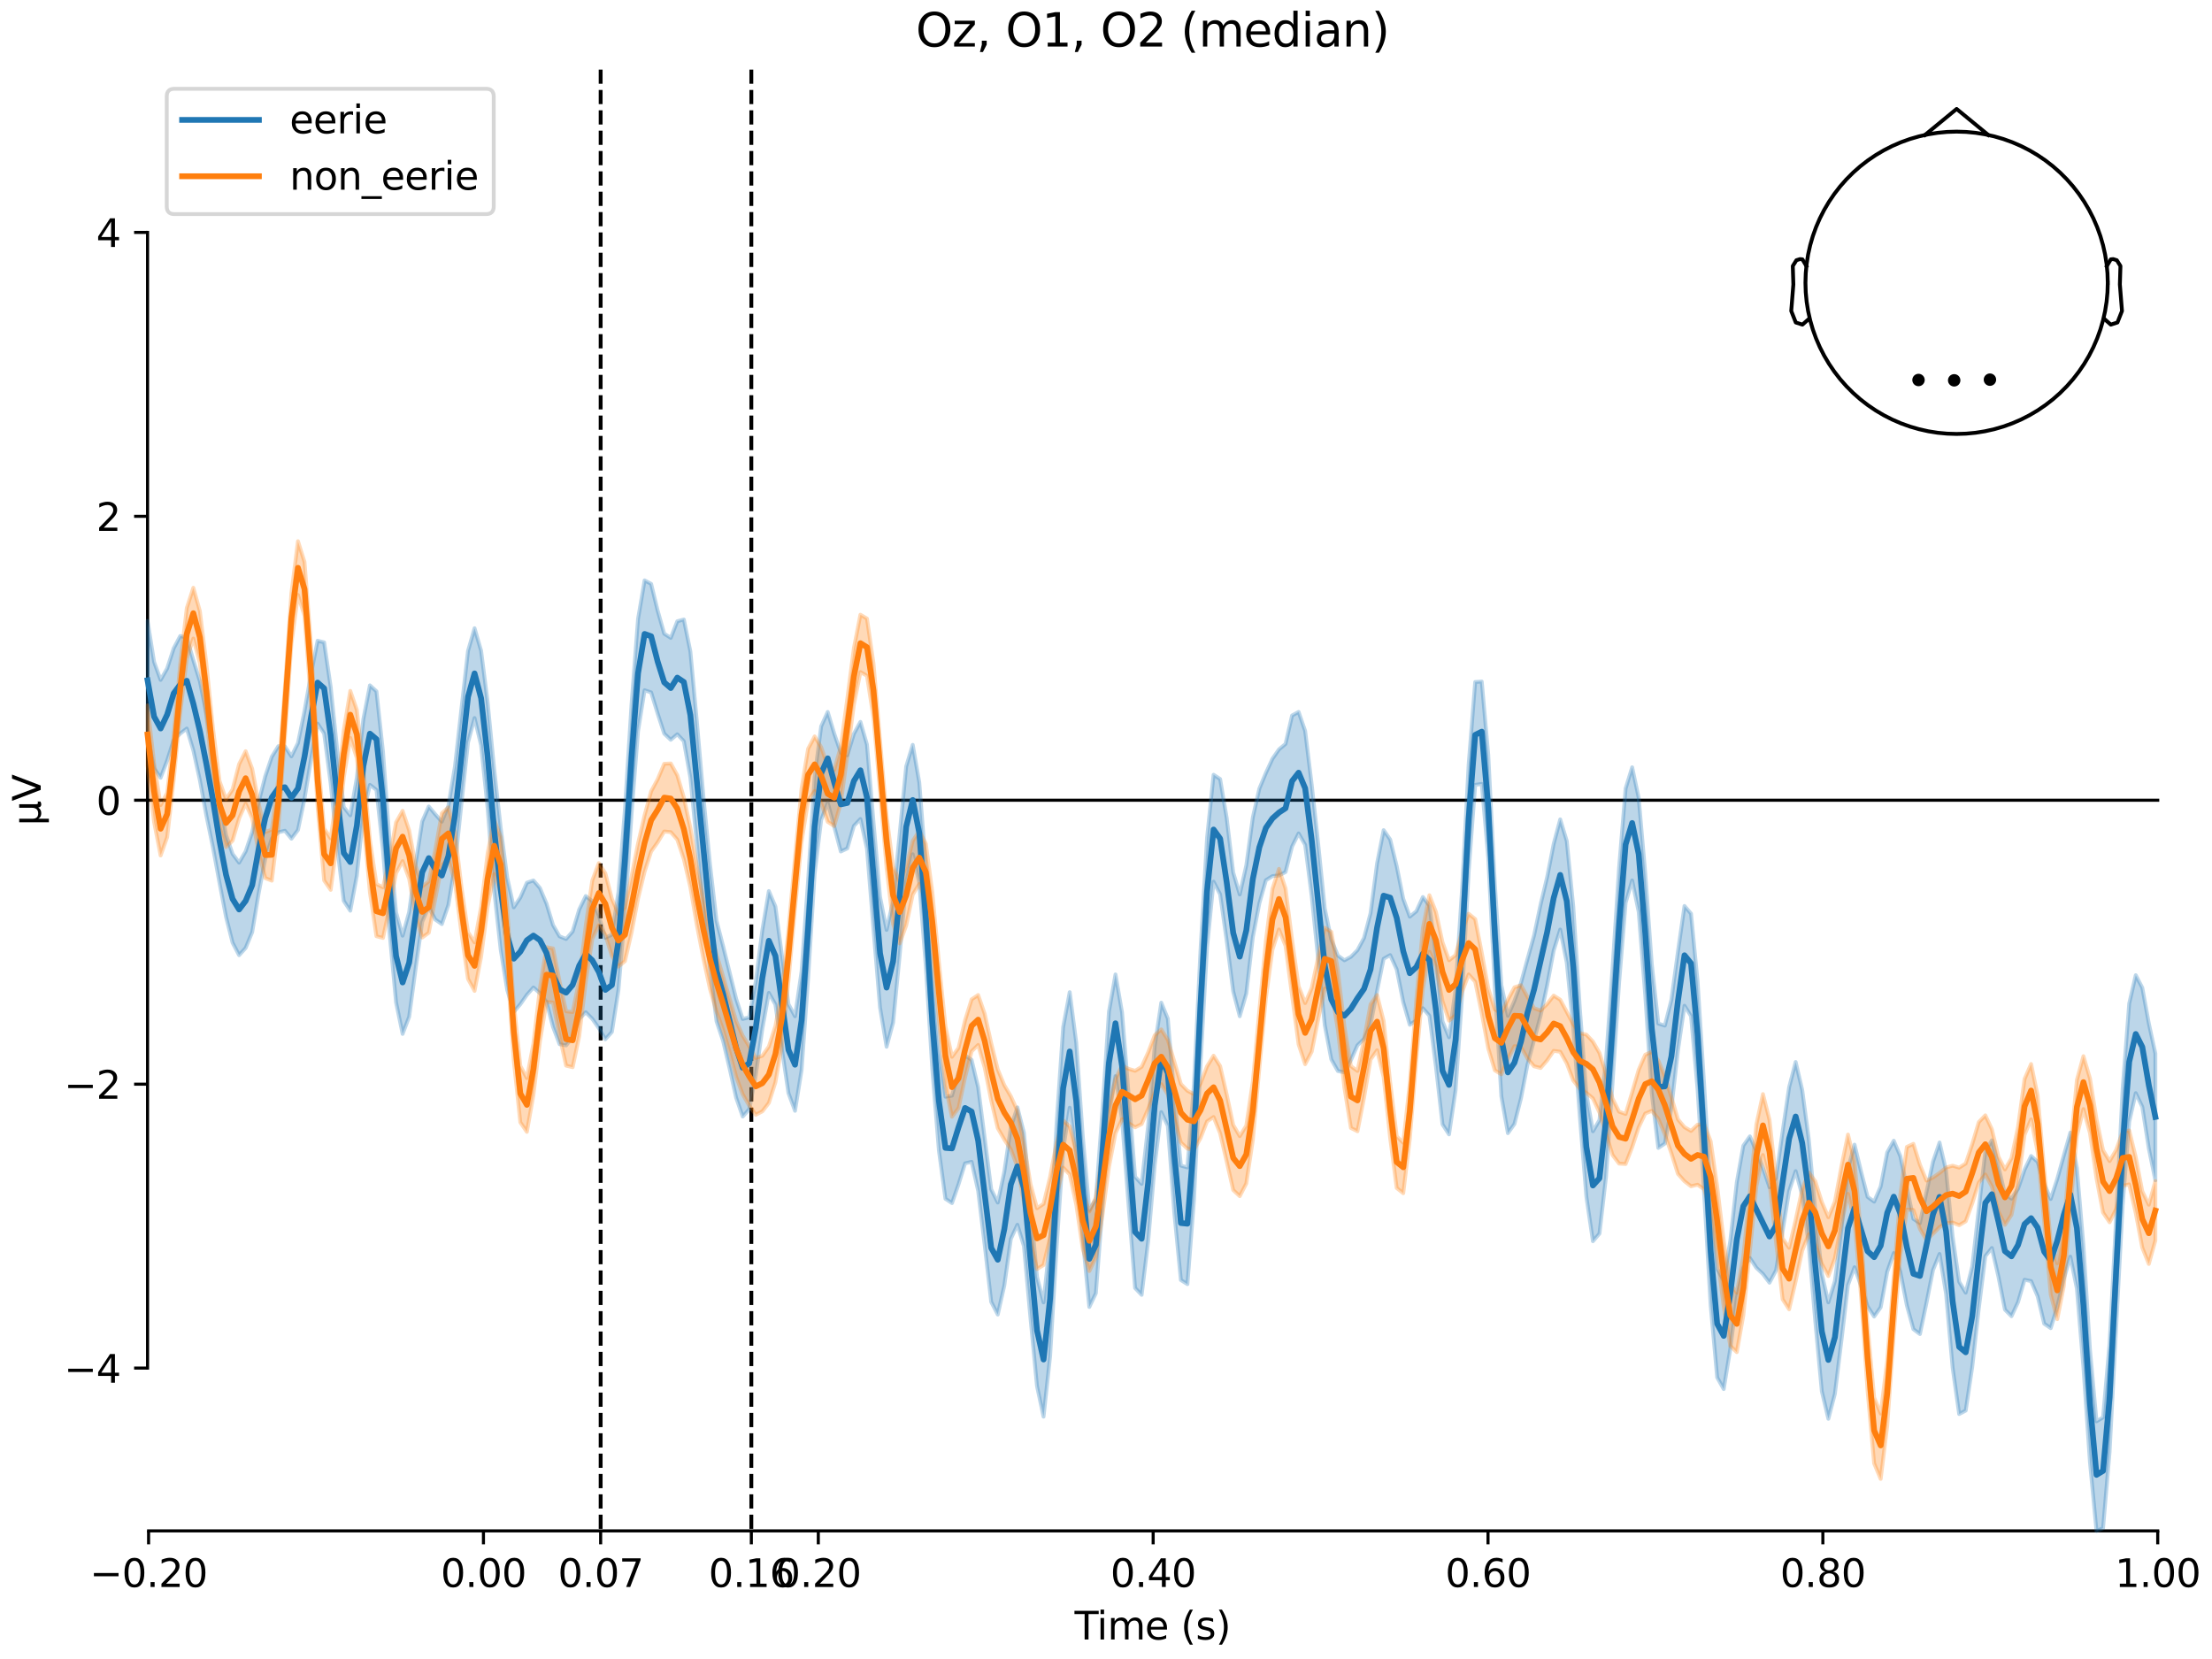 <?xml version="1.0" encoding="utf-8" standalone="no"?>
<!DOCTYPE svg PUBLIC "-//W3C//DTD SVG 1.1//EN"
  "http://www.w3.org/Graphics/SVG/1.1/DTD/svg11.dtd">
<svg xmlns:xlink="http://www.w3.org/1999/xlink" width="576pt" height="432pt" viewBox="0 0 576 432" xmlns="http://www.w3.org/2000/svg" version="1.1">
 <defs>
  <style type="text/css">*{stroke-linejoin: round; stroke-linecap: butt}</style>
 </defs>
 <g id="figure_1">
  <g id="patch_1">
   <path d="M 0 432 
L 576 432 
L 576 0 
L 0 0 
z
" style="fill: #ffffff"/>
  </g>
  <g id="axes_1">
   <g id="patch_2">
    <path d="M 38.421 398.644 
L 561.867 398.644 
L 561.867 18.118 
L 38.421 18.118 
L 38.421 398.644 
z
" style="fill: none; opacity: 0"/>
   </g>
   <g id="patch_3">
    <path d="M 38.421 356.247 
L 38.421 60.515 
" style="fill: none; stroke: #000000; stroke-width: 0.8; stroke-linejoin: miter; stroke-linecap: square"/>
   </g>
   <g id="LineCollection_1">
    <path d="M 156.407 18.118 
L 156.407 398.644 
" clip-path="url(#pc29cbd8526)" style="fill: none; stroke-dasharray: 3.7,1.6; stroke-dashoffset: 0; stroke: #000000"/>
    <path d="M 195.645 18.118 
L 195.645 398.644 
" clip-path="url(#pc29cbd8526)" style="fill: none; stroke-dasharray: 3.7,1.6; stroke-dashoffset: 0; stroke: #000000"/>
   </g>
   <g id="matplotlib.axis_1">
    <g id="xtick_1">
     <g id="line2d_1">
      <defs>
       <path id="me09fc7cbba" d="M 0 0 
L 0 3.5 
" style="stroke: #000000; stroke-width: 0.8"/>
      </defs>
      <g>
       <use xlink:href="#me09fc7cbba" x="38.693" y="398.644" style="stroke: #000000; stroke-width: 0.8"/>
      </g>
     </g>
     <g id="text_1">
      <!-- −0.20 -->
      <g transform="translate(23.37 413.242) scale(0.1 -0.1)">
       <defs>
        <path id="DejaVuSans-2212" d="M 678 2272 
L 4684 2272 
L 4684 1741 
L 678 1741 
L 678 2272 
z
" transform="scale(0.016)"/>
        <path id="DejaVuSans-30" d="M 2034 4250 
Q 1547 4250 1301 3770 
Q 1056 3291 1056 2328 
Q 1056 1369 1301 889 
Q 1547 409 2034 409 
Q 2525 409 2770 889 
Q 3016 1369 3016 2328 
Q 3016 3291 2770 3770 
Q 2525 4250 2034 4250 
z
M 2034 4750 
Q 2819 4750 3233 4129 
Q 3647 3509 3647 2328 
Q 3647 1150 3233 529 
Q 2819 -91 2034 -91 
Q 1250 -91 836 529 
Q 422 1150 422 2328 
Q 422 3509 836 4129 
Q 1250 4750 2034 4750 
z
" transform="scale(0.016)"/>
        <path id="DejaVuSans-2e" d="M 684 794 
L 1344 794 
L 1344 0 
L 684 0 
L 684 794 
z
" transform="scale(0.016)"/>
        <path id="DejaVuSans-32" d="M 1228 531 
L 3431 531 
L 3431 0 
L 469 0 
L 469 531 
Q 828 903 1448 1529 
Q 2069 2156 2228 2338 
Q 2531 2678 2651 2914 
Q 2772 3150 2772 3378 
Q 2772 3750 2511 3984 
Q 2250 4219 1831 4219 
Q 1534 4219 1204 4116 
Q 875 4013 500 3803 
L 500 4441 
Q 881 4594 1212 4672 
Q 1544 4750 1819 4750 
Q 2544 4750 2975 4387 
Q 3406 4025 3406 3419 
Q 3406 3131 3298 2873 
Q 3191 2616 2906 2266 
Q 2828 2175 2409 1742 
Q 1991 1309 1228 531 
z
" transform="scale(0.016)"/>
       </defs>
       <use xlink:href="#DejaVuSans-2212"/>
       <use xlink:href="#DejaVuSans-30" transform="translate(83.789 0)"/>
       <use xlink:href="#DejaVuSans-2e" transform="translate(147.412 0)"/>
       <use xlink:href="#DejaVuSans-32" transform="translate(179.199 0)"/>
       <use xlink:href="#DejaVuSans-30" transform="translate(242.822 0)"/>
      </g>
     </g>
    </g>
    <g id="xtick_2">
     <g id="line2d_2">
      <g>
       <use xlink:href="#me09fc7cbba" x="125.889" y="398.644" style="stroke: #000000; stroke-width: 0.8"/>
      </g>
     </g>
     <g id="text_2">
      <!-- 0.00 -->
      <g transform="translate(114.756 413.242) scale(0.1 -0.1)">
       <use xlink:href="#DejaVuSans-30"/>
       <use xlink:href="#DejaVuSans-2e" transform="translate(63.623 0)"/>
       <use xlink:href="#DejaVuSans-30" transform="translate(95.41 0)"/>
       <use xlink:href="#DejaVuSans-30" transform="translate(159.033 0)"/>
      </g>
     </g>
    </g>
    <g id="xtick_3">
     <g id="line2d_3">
      <g>
       <use xlink:href="#me09fc7cbba" x="156.407" y="398.644" style="stroke: #000000; stroke-width: 0.8"/>
      </g>
     </g>
     <g id="text_3">
      <!-- 0.07 -->
      <g transform="translate(145.274 413.242) scale(0.1 -0.1)">
       <defs>
        <path id="DejaVuSans-37" d="M 525 4666 
L 3525 4666 
L 3525 4397 
L 1831 0 
L 1172 0 
L 2766 4134 
L 525 4134 
L 525 4666 
z
" transform="scale(0.016)"/>
       </defs>
       <use xlink:href="#DejaVuSans-30"/>
       <use xlink:href="#DejaVuSans-2e" transform="translate(63.623 0)"/>
       <use xlink:href="#DejaVuSans-30" transform="translate(95.41 0)"/>
       <use xlink:href="#DejaVuSans-37" transform="translate(159.033 0)"/>
      </g>
     </g>
    </g>
    <g id="xtick_4">
     <g id="line2d_4">
      <g>
       <use xlink:href="#me09fc7cbba" x="195.645" y="398.644" style="stroke: #000000; stroke-width: 0.8"/>
      </g>
     </g>
     <g id="text_4">
      <!-- 0.16 -->
      <g transform="translate(184.512 413.242) scale(0.1 -0.1)">
       <defs>
        <path id="DejaVuSans-31" d="M 794 531 
L 1825 531 
L 1825 4091 
L 703 3866 
L 703 4441 
L 1819 4666 
L 2450 4666 
L 2450 531 
L 3481 531 
L 3481 0 
L 794 0 
L 794 531 
z
" transform="scale(0.016)"/>
        <path id="DejaVuSans-36" d="M 2113 2584 
Q 1688 2584 1439 2293 
Q 1191 2003 1191 1497 
Q 1191 994 1439 701 
Q 1688 409 2113 409 
Q 2538 409 2786 701 
Q 3034 994 3034 1497 
Q 3034 2003 2786 2293 
Q 2538 2584 2113 2584 
z
M 3366 4563 
L 3366 3988 
Q 3128 4100 2886 4159 
Q 2644 4219 2406 4219 
Q 1781 4219 1451 3797 
Q 1122 3375 1075 2522 
Q 1259 2794 1537 2939 
Q 1816 3084 2150 3084 
Q 2853 3084 3261 2657 
Q 3669 2231 3669 1497 
Q 3669 778 3244 343 
Q 2819 -91 2113 -91 
Q 1303 -91 875 529 
Q 447 1150 447 2328 
Q 447 3434 972 4092 
Q 1497 4750 2381 4750 
Q 2619 4750 2861 4703 
Q 3103 4656 3366 4563 
z
" transform="scale(0.016)"/>
       </defs>
       <use xlink:href="#DejaVuSans-30"/>
       <use xlink:href="#DejaVuSans-2e" transform="translate(63.623 0)"/>
       <use xlink:href="#DejaVuSans-31" transform="translate(95.41 0)"/>
       <use xlink:href="#DejaVuSans-36" transform="translate(159.033 0)"/>
      </g>
     </g>
    </g>
    <g id="xtick_5">
     <g id="line2d_5">
      <g>
       <use xlink:href="#me09fc7cbba" x="213.084" y="398.644" style="stroke: #000000; stroke-width: 0.8"/>
      </g>
     </g>
     <g id="text_5">
      <!-- 0.20 -->
      <g transform="translate(201.952 413.242) scale(0.1 -0.1)">
       <use xlink:href="#DejaVuSans-30"/>
       <use xlink:href="#DejaVuSans-2e" transform="translate(63.623 0)"/>
       <use xlink:href="#DejaVuSans-32" transform="translate(95.41 0)"/>
       <use xlink:href="#DejaVuSans-30" transform="translate(159.033 0)"/>
      </g>
     </g>
    </g>
    <g id="xtick_6">
     <g id="line2d_6">
      <g>
       <use xlink:href="#me09fc7cbba" x="300.28" y="398.644" style="stroke: #000000; stroke-width: 0.8"/>
      </g>
     </g>
     <g id="text_6">
      <!-- 0.40 -->
      <g transform="translate(289.147 413.242) scale(0.1 -0.1)">
       <defs>
        <path id="DejaVuSans-34" d="M 2419 4116 
L 825 1625 
L 2419 1625 
L 2419 4116 
z
M 2253 4666 
L 3047 4666 
L 3047 1625 
L 3713 1625 
L 3713 1100 
L 3047 1100 
L 3047 0 
L 2419 0 
L 2419 1100 
L 313 1100 
L 313 1709 
L 2253 4666 
z
" transform="scale(0.016)"/>
       </defs>
       <use xlink:href="#DejaVuSans-30"/>
       <use xlink:href="#DejaVuSans-2e" transform="translate(63.623 0)"/>
       <use xlink:href="#DejaVuSans-34" transform="translate(95.41 0)"/>
       <use xlink:href="#DejaVuSans-30" transform="translate(159.033 0)"/>
      </g>
     </g>
    </g>
    <g id="xtick_7">
     <g id="line2d_7">
      <g>
       <use xlink:href="#me09fc7cbba" x="387.476" y="398.644" style="stroke: #000000; stroke-width: 0.8"/>
      </g>
     </g>
     <g id="text_7">
      <!-- 0.60 -->
      <g transform="translate(376.343 413.242) scale(0.1 -0.1)">
       <use xlink:href="#DejaVuSans-30"/>
       <use xlink:href="#DejaVuSans-2e" transform="translate(63.623 0)"/>
       <use xlink:href="#DejaVuSans-36" transform="translate(95.41 0)"/>
       <use xlink:href="#DejaVuSans-30" transform="translate(159.033 0)"/>
      </g>
     </g>
    </g>
    <g id="xtick_8">
     <g id="line2d_8">
      <g>
       <use xlink:href="#me09fc7cbba" x="474.671" y="398.644" style="stroke: #000000; stroke-width: 0.8"/>
      </g>
     </g>
     <g id="text_8">
      <!-- 0.80 -->
      <g transform="translate(463.538 413.242) scale(0.1 -0.1)">
       <defs>
        <path id="DejaVuSans-38" d="M 2034 2216 
Q 1584 2216 1326 1975 
Q 1069 1734 1069 1313 
Q 1069 891 1326 650 
Q 1584 409 2034 409 
Q 2484 409 2743 651 
Q 3003 894 3003 1313 
Q 3003 1734 2745 1975 
Q 2488 2216 2034 2216 
z
M 1403 2484 
Q 997 2584 770 2862 
Q 544 3141 544 3541 
Q 544 4100 942 4425 
Q 1341 4750 2034 4750 
Q 2731 4750 3128 4425 
Q 3525 4100 3525 3541 
Q 3525 3141 3298 2862 
Q 3072 2584 2669 2484 
Q 3125 2378 3379 2068 
Q 3634 1759 3634 1313 
Q 3634 634 3220 271 
Q 2806 -91 2034 -91 
Q 1263 -91 848 271 
Q 434 634 434 1313 
Q 434 1759 690 2068 
Q 947 2378 1403 2484 
z
M 1172 3481 
Q 1172 3119 1398 2916 
Q 1625 2713 2034 2713 
Q 2441 2713 2670 2916 
Q 2900 3119 2900 3481 
Q 2900 3844 2670 4047 
Q 2441 4250 2034 4250 
Q 1625 4250 1398 4047 
Q 1172 3844 1172 3481 
z
" transform="scale(0.016)"/>
       </defs>
       <use xlink:href="#DejaVuSans-30"/>
       <use xlink:href="#DejaVuSans-2e" transform="translate(63.623 0)"/>
       <use xlink:href="#DejaVuSans-38" transform="translate(95.41 0)"/>
       <use xlink:href="#DejaVuSans-30" transform="translate(159.033 0)"/>
      </g>
     </g>
    </g>
    <g id="xtick_9">
     <g id="line2d_9">
      <g>
       <use xlink:href="#me09fc7cbba" x="561.867" y="398.644" style="stroke: #000000; stroke-width: 0.8"/>
      </g>
     </g>
     <g id="text_9">
      <!-- 1.00 -->
      <g transform="translate(550.734 413.242) scale(0.1 -0.1)">
       <use xlink:href="#DejaVuSans-31"/>
       <use xlink:href="#DejaVuSans-2e" transform="translate(63.623 0)"/>
       <use xlink:href="#DejaVuSans-30" transform="translate(95.41 0)"/>
       <use xlink:href="#DejaVuSans-30" transform="translate(159.033 0)"/>
      </g>
     </g>
    </g>
    <g id="text_10">
     <!-- Time (s) -->
     <g transform="translate(279.815 426.92) scale(0.1 -0.1)">
      <defs>
       <path id="DejaVuSans-54" d="M -19 4666 
L 3928 4666 
L 3928 4134 
L 2272 4134 
L 2272 0 
L 1638 0 
L 1638 4134 
L -19 4134 
L -19 4666 
z
" transform="scale(0.016)"/>
       <path id="DejaVuSans-69" d="M 603 3500 
L 1178 3500 
L 1178 0 
L 603 0 
L 603 3500 
z
M 603 4863 
L 1178 4863 
L 1178 4134 
L 603 4134 
L 603 4863 
z
" transform="scale(0.016)"/>
       <path id="DejaVuSans-6d" d="M 3328 2828 
Q 3544 3216 3844 3400 
Q 4144 3584 4550 3584 
Q 5097 3584 5394 3201 
Q 5691 2819 5691 2113 
L 5691 0 
L 5113 0 
L 5113 2094 
Q 5113 2597 4934 2840 
Q 4756 3084 4391 3084 
Q 3944 3084 3684 2787 
Q 3425 2491 3425 1978 
L 3425 0 
L 2847 0 
L 2847 2094 
Q 2847 2600 2669 2842 
Q 2491 3084 2119 3084 
Q 1678 3084 1418 2786 
Q 1159 2488 1159 1978 
L 1159 0 
L 581 0 
L 581 3500 
L 1159 3500 
L 1159 2956 
Q 1356 3278 1631 3431 
Q 1906 3584 2284 3584 
Q 2666 3584 2933 3390 
Q 3200 3197 3328 2828 
z
" transform="scale(0.016)"/>
       <path id="DejaVuSans-65" d="M 3597 1894 
L 3597 1613 
L 953 1613 
Q 991 1019 1311 708 
Q 1631 397 2203 397 
Q 2534 397 2845 478 
Q 3156 559 3463 722 
L 3463 178 
Q 3153 47 2828 -22 
Q 2503 -91 2169 -91 
Q 1331 -91 842 396 
Q 353 884 353 1716 
Q 353 2575 817 3079 
Q 1281 3584 2069 3584 
Q 2775 3584 3186 3129 
Q 3597 2675 3597 1894 
z
M 3022 2063 
Q 3016 2534 2758 2815 
Q 2500 3097 2075 3097 
Q 1594 3097 1305 2825 
Q 1016 2553 972 2059 
L 3022 2063 
z
" transform="scale(0.016)"/>
       <path id="DejaVuSans-20" transform="scale(0.016)"/>
       <path id="DejaVuSans-28" d="M 1984 4856 
Q 1566 4138 1362 3434 
Q 1159 2731 1159 2009 
Q 1159 1288 1364 580 
Q 1569 -128 1984 -844 
L 1484 -844 
Q 1016 -109 783 600 
Q 550 1309 550 2009 
Q 550 2706 781 3412 
Q 1013 4119 1484 4856 
L 1984 4856 
z
" transform="scale(0.016)"/>
       <path id="DejaVuSans-73" d="M 2834 3397 
L 2834 2853 
Q 2591 2978 2328 3040 
Q 2066 3103 1784 3103 
Q 1356 3103 1142 2972 
Q 928 2841 928 2578 
Q 928 2378 1081 2264 
Q 1234 2150 1697 2047 
L 1894 2003 
Q 2506 1872 2764 1633 
Q 3022 1394 3022 966 
Q 3022 478 2636 193 
Q 2250 -91 1575 -91 
Q 1294 -91 989 -36 
Q 684 19 347 128 
L 347 722 
Q 666 556 975 473 
Q 1284 391 1588 391 
Q 1994 391 2212 530 
Q 2431 669 2431 922 
Q 2431 1156 2273 1281 
Q 2116 1406 1581 1522 
L 1381 1569 
Q 847 1681 609 1914 
Q 372 2147 372 2553 
Q 372 3047 722 3315 
Q 1072 3584 1716 3584 
Q 2034 3584 2315 3537 
Q 2597 3491 2834 3397 
z
" transform="scale(0.016)"/>
       <path id="DejaVuSans-29" d="M 513 4856 
L 1013 4856 
Q 1481 4119 1714 3412 
Q 1947 2706 1947 2009 
Q 1947 1309 1714 600 
Q 1481 -109 1013 -844 
L 513 -844 
Q 928 -128 1133 580 
Q 1338 1288 1338 2009 
Q 1338 2731 1133 3434 
Q 928 4138 513 4856 
z
" transform="scale(0.016)"/>
      </defs>
      <use xlink:href="#DejaVuSans-54"/>
      <use xlink:href="#DejaVuSans-69" transform="translate(57.959 0)"/>
      <use xlink:href="#DejaVuSans-6d" transform="translate(85.742 0)"/>
      <use xlink:href="#DejaVuSans-65" transform="translate(183.154 0)"/>
      <use xlink:href="#DejaVuSans-20" transform="translate(244.678 0)"/>
      <use xlink:href="#DejaVuSans-28" transform="translate(276.465 0)"/>
      <use xlink:href="#DejaVuSans-73" transform="translate(315.479 0)"/>
      <use xlink:href="#DejaVuSans-29" transform="translate(367.578 0)"/>
     </g>
    </g>
   </g>
   <g id="matplotlib.axis_2">
    <g id="ytick_1">
     <g id="line2d_10">
      <defs>
       <path id="m38b6ea6469" d="M 0 0 
L -3.5 0 
" style="stroke: #000000; stroke-width: 0.8"/>
      </defs>
      <g>
       <use xlink:href="#m38b6ea6469" x="38.421" y="356.247" style="stroke: #000000; stroke-width: 0.8"/>
      </g>
     </g>
     <g id="text_11">
      <!-- −4 -->
      <g transform="translate(16.678 360.047) scale(0.1 -0.1)">
       <use xlink:href="#DejaVuSans-2212"/>
       <use xlink:href="#DejaVuSans-34" transform="translate(83.789 0)"/>
      </g>
     </g>
    </g>
    <g id="ytick_2">
     <g id="line2d_11">
      <g>
       <use xlink:href="#m38b6ea6469" x="38.421" y="282.314" style="stroke: #000000; stroke-width: 0.8"/>
      </g>
     </g>
     <g id="text_12">
      <!-- −2 -->
      <g transform="translate(16.678 286.113) scale(0.1 -0.1)">
       <use xlink:href="#DejaVuSans-2212"/>
       <use xlink:href="#DejaVuSans-32" transform="translate(83.789 0)"/>
      </g>
     </g>
    </g>
    <g id="ytick_3">
     <g id="line2d_12">
      <g>
       <use xlink:href="#m38b6ea6469" x="38.421" y="208.381" style="stroke: #000000; stroke-width: 0.8"/>
      </g>
     </g>
     <g id="text_13">
      <!-- 0 -->
      <g transform="translate(25.058 212.18) scale(0.1 -0.1)">
       <use xlink:href="#DejaVuSans-30"/>
      </g>
     </g>
    </g>
    <g id="ytick_4">
     <g id="line2d_13">
      <g>
       <use xlink:href="#m38b6ea6469" x="38.421" y="134.448" style="stroke: #000000; stroke-width: 0.8"/>
      </g>
     </g>
     <g id="text_14">
      <!-- 2 -->
      <g transform="translate(25.058 138.247) scale(0.1 -0.1)">
       <use xlink:href="#DejaVuSans-32"/>
      </g>
     </g>
    </g>
    <g id="ytick_5">
     <g id="line2d_14">
      <g>
       <use xlink:href="#m38b6ea6469" x="38.421" y="60.515" style="stroke: #000000; stroke-width: 0.8"/>
      </g>
     </g>
     <g id="text_15">
      <!-- 4 -->
      <g transform="translate(25.058 64.314) scale(0.1 -0.1)">
       <use xlink:href="#DejaVuSans-34"/>
      </g>
     </g>
    </g>
    <g id="text_16">
     <!-- µV -->
     <g transform="translate(10.599 214.982) rotate(-90) scale(0.1 -0.1)">
      <defs>
       <path id="DejaVuSans-b5" d="M 544 -1331 
L 544 3500 
L 1119 3500 
L 1119 1325 
Q 1119 872 1334 640 
Q 1550 409 1972 409 
Q 2434 409 2667 671 
Q 2900 934 2900 1459 
L 2900 3500 
L 3475 3500 
L 3475 806 
Q 3475 619 3529 530 
Q 3584 441 3700 441 
Q 3728 441 3778 458 
Q 3828 475 3916 513 
L 3916 50 
Q 3788 -22 3673 -56 
Q 3559 -91 3450 -91 
Q 3234 -91 3106 31 
Q 2978 153 2931 403 
Q 2775 156 2548 32 
Q 2322 -91 2016 -91 
Q 1697 -91 1473 31 
Q 1250 153 1119 397 
L 1119 -1331 
L 544 -1331 
z
" transform="scale(0.016)"/>
       <path id="DejaVuSans-56" d="M 1831 0 
L 50 4666 
L 709 4666 
L 2188 738 
L 3669 4666 
L 4325 4666 
L 2547 0 
L 1831 0 
z
" transform="scale(0.016)"/>
      </defs>
      <use xlink:href="#DejaVuSans-b5"/>
      <use xlink:href="#DejaVuSans-56" transform="translate(63.623 0)"/>
     </g>
    </g>
   </g>
   <g id="patch_4">
    <path d="M 38.693 398.644 
L 561.867 398.644 
" style="fill: none; stroke: #000000; stroke-width: 0.8; stroke-linejoin: miter; stroke-linecap: square"/>
   </g>
   <g id="patch_5">
    <path d="M 38.421 208.381 
L 561.867 208.381 
" style="fill: none; stroke: #000000; stroke-width: 0.8; stroke-linejoin: miter; stroke-linecap: square"/>
   </g>
   <g id="text_17">
    <!-- Oz, O1, O2 (median) -->
    <g transform="translate(238.482 12.118) scale(0.12 -0.12)">
     <defs>
      <path id="DejaVuSans-4f" d="M 2522 4238 
Q 1834 4238 1429 3725 
Q 1025 3213 1025 2328 
Q 1025 1447 1429 934 
Q 1834 422 2522 422 
Q 3209 422 3611 934 
Q 4013 1447 4013 2328 
Q 4013 3213 3611 3725 
Q 3209 4238 2522 4238 
z
M 2522 4750 
Q 3503 4750 4090 4092 
Q 4678 3434 4678 2328 
Q 4678 1225 4090 567 
Q 3503 -91 2522 -91 
Q 1538 -91 948 565 
Q 359 1222 359 2328 
Q 359 3434 948 4092 
Q 1538 4750 2522 4750 
z
" transform="scale(0.016)"/>
      <path id="DejaVuSans-7a" d="M 353 3500 
L 3084 3500 
L 3084 2975 
L 922 459 
L 3084 459 
L 3084 0 
L 275 0 
L 275 525 
L 2438 3041 
L 353 3041 
L 353 3500 
z
" transform="scale(0.016)"/>
      <path id="DejaVuSans-2c" d="M 750 794 
L 1409 794 
L 1409 256 
L 897 -744 
L 494 -744 
L 750 256 
L 750 794 
z
" transform="scale(0.016)"/>
      <path id="DejaVuSans-64" d="M 2906 2969 
L 2906 4863 
L 3481 4863 
L 3481 0 
L 2906 0 
L 2906 525 
Q 2725 213 2448 61 
Q 2172 -91 1784 -91 
Q 1150 -91 751 415 
Q 353 922 353 1747 
Q 353 2572 751 3078 
Q 1150 3584 1784 3584 
Q 2172 3584 2448 3432 
Q 2725 3281 2906 2969 
z
M 947 1747 
Q 947 1113 1208 752 
Q 1469 391 1925 391 
Q 2381 391 2643 752 
Q 2906 1113 2906 1747 
Q 2906 2381 2643 2742 
Q 2381 3103 1925 3103 
Q 1469 3103 1208 2742 
Q 947 2381 947 1747 
z
" transform="scale(0.016)"/>
      <path id="DejaVuSans-61" d="M 2194 1759 
Q 1497 1759 1228 1600 
Q 959 1441 959 1056 
Q 959 750 1161 570 
Q 1363 391 1709 391 
Q 2188 391 2477 730 
Q 2766 1069 2766 1631 
L 2766 1759 
L 2194 1759 
z
M 3341 1997 
L 3341 0 
L 2766 0 
L 2766 531 
Q 2569 213 2275 61 
Q 1981 -91 1556 -91 
Q 1019 -91 701 211 
Q 384 513 384 1019 
Q 384 1609 779 1909 
Q 1175 2209 1959 2209 
L 2766 2209 
L 2766 2266 
Q 2766 2663 2505 2880 
Q 2244 3097 1772 3097 
Q 1472 3097 1187 3025 
Q 903 2953 641 2809 
L 641 3341 
Q 956 3463 1253 3523 
Q 1550 3584 1831 3584 
Q 2591 3584 2966 3190 
Q 3341 2797 3341 1997 
z
" transform="scale(0.016)"/>
      <path id="DejaVuSans-6e" d="M 3513 2113 
L 3513 0 
L 2938 0 
L 2938 2094 
Q 2938 2591 2744 2837 
Q 2550 3084 2163 3084 
Q 1697 3084 1428 2787 
Q 1159 2491 1159 1978 
L 1159 0 
L 581 0 
L 581 3500 
L 1159 3500 
L 1159 2956 
Q 1366 3272 1645 3428 
Q 1925 3584 2291 3584 
Q 2894 3584 3203 3211 
Q 3513 2838 3513 2113 
z
" transform="scale(0.016)"/>
     </defs>
     <use xlink:href="#DejaVuSans-4f"/>
     <use xlink:href="#DejaVuSans-7a" transform="translate(78.711 0)"/>
     <use xlink:href="#DejaVuSans-2c" transform="translate(131.201 0)"/>
     <use xlink:href="#DejaVuSans-20" transform="translate(162.988 0)"/>
     <use xlink:href="#DejaVuSans-4f" transform="translate(194.775 0)"/>
     <use xlink:href="#DejaVuSans-31" transform="translate(273.486 0)"/>
     <use xlink:href="#DejaVuSans-2c" transform="translate(337.109 0)"/>
     <use xlink:href="#DejaVuSans-20" transform="translate(368.896 0)"/>
     <use xlink:href="#DejaVuSans-4f" transform="translate(400.684 0)"/>
     <use xlink:href="#DejaVuSans-32" transform="translate(479.395 0)"/>
     <use xlink:href="#DejaVuSans-20" transform="translate(543.018 0)"/>
     <use xlink:href="#DejaVuSans-28" transform="translate(574.805 0)"/>
     <use xlink:href="#DejaVuSans-6d" transform="translate(613.818 0)"/>
     <use xlink:href="#DejaVuSans-65" transform="translate(711.23 0)"/>
     <use xlink:href="#DejaVuSans-64" transform="translate(772.754 0)"/>
     <use xlink:href="#DejaVuSans-69" transform="translate(836.23 0)"/>
     <use xlink:href="#DejaVuSans-61" transform="translate(864.014 0)"/>
     <use xlink:href="#DejaVuSans-6e" transform="translate(925.293 0)"/>
     <use xlink:href="#DejaVuSans-29" transform="translate(988.672 0)"/>
    </g>
   </g>
   <g id="legend_1">
    <g id="patch_6">
     <path d="M 45.421 55.753 
L 126.563 55.753 
Q 128.563 55.753 128.563 53.753 
L 128.563 25.118 
Q 128.563 23.118 126.563 23.118 
L 45.421 23.118 
Q 43.421 23.118 43.421 25.118 
L 43.421 53.753 
Q 43.421 55.753 45.421 55.753 
z
" style="fill: #ffffff; opacity: 0.8; stroke: #cccccc; stroke-linejoin: miter"/>
    </g>
    <g id="line2d_15">
     <path d="M 47.421 31.217 
L 57.421 31.217 
L 67.421 31.217 
" style="fill: none; stroke: #1f77b4; stroke-width: 1.5; stroke-linecap: square"/>
    </g>
    <g id="text_18">
     <!-- eerie -->
     <g transform="translate(75.421 34.717) scale(0.1 -0.1)">
      <defs>
       <path id="DejaVuSans-72" d="M 2631 2963 
Q 2534 3019 2420 3045 
Q 2306 3072 2169 3072 
Q 1681 3072 1420 2755 
Q 1159 2438 1159 1844 
L 1159 0 
L 581 0 
L 581 3500 
L 1159 3500 
L 1159 2956 
Q 1341 3275 1631 3429 
Q 1922 3584 2338 3584 
Q 2397 3584 2469 3576 
Q 2541 3569 2628 3553 
L 2631 2963 
z
" transform="scale(0.016)"/>
      </defs>
      <use xlink:href="#DejaVuSans-65"/>
      <use xlink:href="#DejaVuSans-65" transform="translate(61.523 0)"/>
      <use xlink:href="#DejaVuSans-72" transform="translate(123.047 0)"/>
      <use xlink:href="#DejaVuSans-69" transform="translate(164.16 0)"/>
      <use xlink:href="#DejaVuSans-65" transform="translate(191.943 0)"/>
     </g>
    </g>
    <g id="line2d_16">
     <path d="M 47.421 45.895 
L 57.421 45.895 
L 67.421 45.895 
" style="fill: none; stroke: #ff7f0e; stroke-width: 1.5; stroke-linecap: square"/>
    </g>
    <g id="text_19">
     <!-- non_eerie -->
     <g transform="translate(75.421 49.395) scale(0.1 -0.1)">
      <defs>
       <path id="DejaVuSans-6f" d="M 1959 3097 
Q 1497 3097 1228 2736 
Q 959 2375 959 1747 
Q 959 1119 1226 758 
Q 1494 397 1959 397 
Q 2419 397 2687 759 
Q 2956 1122 2956 1747 
Q 2956 2369 2687 2733 
Q 2419 3097 1959 3097 
z
M 1959 3584 
Q 2709 3584 3137 3096 
Q 3566 2609 3566 1747 
Q 3566 888 3137 398 
Q 2709 -91 1959 -91 
Q 1206 -91 779 398 
Q 353 888 353 1747 
Q 353 2609 779 3096 
Q 1206 3584 1959 3584 
z
" transform="scale(0.016)"/>
       <path id="DejaVuSans-5f" d="M 3263 -1063 
L 3263 -1509 
L -63 -1509 
L -63 -1063 
L 3263 -1063 
z
" transform="scale(0.016)"/>
      </defs>
      <use xlink:href="#DejaVuSans-6e"/>
      <use xlink:href="#DejaVuSans-6f" transform="translate(63.379 0)"/>
      <use xlink:href="#DejaVuSans-6e" transform="translate(124.561 0)"/>
      <use xlink:href="#DejaVuSans-5f" transform="translate(187.939 0)"/>
      <use xlink:href="#DejaVuSans-65" transform="translate(237.939 0)"/>
      <use xlink:href="#DejaVuSans-65" transform="translate(299.463 0)"/>
      <use xlink:href="#DejaVuSans-72" transform="translate(360.986 0)"/>
      <use xlink:href="#DejaVuSans-69" transform="translate(402.1 0)"/>
      <use xlink:href="#DejaVuSans-65" transform="translate(429.883 0)"/>
     </g>
    </g>
   </g>
   <g id="FillBetweenPolyCollection_1">
    <defs>
     <path id="m9d884d8420" d="M 38.421 -270.326 
L 38.421 -240.549 
L 40.124 -231.895 
L 41.827 -229.476 
L 43.53 -233.975 
L 45.233 -239.329 
L 46.936 -240.988 
L 48.639 -242.285 
L 50.342 -236.594 
L 52.045 -228.858 
L 53.748 -219.59 
L 55.451 -211.36 
L 57.154 -202.134 
L 58.857 -193.268 
L 60.56 -186.514 
L 62.263 -183.274 
L 63.966 -185.156 
L 65.669 -189.263 
L 67.372 -199.477 
L 69.075 -208.326 
L 70.778 -213.646 
L 72.481 -215.267 
L 74.184 -215.676 
L 75.887 -213.607 
L 77.59 -215.866 
L 79.294 -224.009 
L 80.997 -234.327 
L 82.7 -243.582 
L 84.403 -241.001 
L 86.106 -228.028 
L 87.809 -211.429 
L 89.512 -197.411 
L 91.215 -194.851 
L 92.918 -203.97 
L 94.621 -220.155 
L 96.324 -227.622 
L 98.027 -226.301 
L 99.73 -210.585 
L 101.433 -189.199 
L 103.136 -170.978 
L 104.839 -162.767 
L 106.542 -167.23 
L 108.245 -179.88 
L 109.948 -191.972 
L 111.651 -195.817 
L 113.354 -192.553 
L 115.057 -191.366 
L 116.76 -196.369 
L 118.463 -206.579 
L 120.166 -222.803 
L 121.87 -238.669 
L 123.573 -245.026 
L 125.276 -237.909 
L 126.979 -221.554 
L 128.682 -200.146 
L 130.385 -184.67 
L 132.088 -174.198 
L 133.791 -168.508 
L 135.494 -170.498 
L 137.197 -172.936 
L 138.9 -174.858 
L 140.603 -173.37 
L 142.306 -171.104 
L 144.009 -164.575 
L 145.712 -160.094 
L 147.415 -159.786 
L 149.118 -161.86 
L 150.821 -166.678 
L 152.524 -168.416 
L 154.227 -166.69 
L 155.93 -164.281 
L 157.633 -161.38 
L 159.336 -163.278 
L 161.039 -174.172 
L 162.742 -194.446 
L 164.446 -219.977 
L 166.149 -241.617 
L 167.852 -252.265 
L 169.555 -251.699 
L 171.258 -246.173 
L 172.961 -240.955 
L 174.664 -239.361 
L 176.367 -240.794 
L 178.07 -238.993 
L 179.773 -229.514 
L 181.476 -212.138 
L 183.179 -194.783 
L 184.882 -179.787 
L 186.585 -166.044 
L 188.288 -160.955 
L 189.991 -153.762 
L 191.694 -146.161 
L 193.397 -141.248 
L 195.1 -143.143 
L 196.803 -151.995 
L 198.506 -164.065 
L 200.209 -173.458 
L 201.912 -170.429 
L 203.615 -158.764 
L 205.318 -147.347 
L 207.022 -142.746 
L 208.725 -153.321 
L 210.428 -177.135 
L 212.131 -204.451 
L 213.834 -218.495 
L 215.537 -222.963 
L 217.24 -216.711 
L 218.943 -210.268 
L 220.646 -211.076 
L 222.349 -216.94 
L 224.052 -218.725 
L 225.755 -211.008 
L 227.458 -189.984 
L 229.161 -169.63 
L 230.864 -159.419 
L 232.567 -165.737 
L 234.27 -183.229 
L 235.973 -202.336 
L 237.676 -209.562 
L 239.379 -202.146 
L 241.082 -180.44 
L 242.785 -153.37 
L 244.488 -132.427 
L 246.191 -119.839 
L 247.894 -118.717 
L 249.598 -123.597 
L 251.301 -129.062 
L 253.004 -129.465 
L 254.707 -121.907 
L 256.41 -107.796 
L 258.113 -92.975 
L 259.816 -89.694 
L 261.519 -97.241 
L 263.222 -109.382 
L 264.925 -113.073 
L 266.628 -107.495 
L 268.331 -88.818 
L 270.034 -71.069 
L 271.737 -63.105 
L 273.44 -78.741 
L 275.143 -107.235 
L 276.846 -132.715 
L 278.549 -143.557 
L 280.252 -131.318 
L 281.955 -109.223 
L 283.658 -91.671 
L 285.361 -95.239 
L 287.064 -117.427 
L 288.767 -141.585 
L 290.47 -151.781 
L 292.174 -140.496 
L 293.877 -118.246 
L 295.58 -96.6 
L 297.283 -94.817 
L 298.986 -108.807 
L 300.689 -128.657 
L 302.392 -142.407 
L 304.095 -138.824 
L 305.798 -116.078 
L 307.501 -98.673 
L 309.204 -97.614 
L 310.907 -119.539 
L 312.61 -154.882 
L 314.313 -185.342 
L 316.016 -202.415 
L 317.719 -199.123 
L 319.422 -187.134 
L 321.125 -173.843 
L 322.828 -167.371 
L 324.531 -173.29 
L 326.234 -187.973 
L 327.937 -196.793 
L 329.64 -202.793 
L 331.343 -203.868 
L 333.046 -204.031 
L 334.75 -204.924 
L 336.453 -211.56 
L 338.156 -214.977 
L 339.859 -211.993 
L 341.562 -198.686 
L 343.265 -182.076 
L 344.968 -165.062 
L 346.671 -156.128 
L 348.374 -153.111 
L 350.077 -152.759 
L 351.78 -155.951 
L 353.483 -159.803 
L 355.186 -161.461 
L 356.889 -165.17 
L 358.592 -173.966 
L 360.295 -182.331 
L 361.998 -183.292 
L 363.701 -179.56 
L 365.404 -171.057 
L 367.107 -165.15 
L 368.81 -166.285 
L 370.513 -169.466 
L 372.216 -167.508 
L 373.919 -154.227 
L 375.622 -139.213 
L 377.326 -136.601 
L 379.029 -148.102 
L 380.732 -172.919 
L 382.435 -205.044 
L 384.138 -227.624 
L 385.841 -227.876 
L 387.544 -208.574 
L 389.247 -174.84 
L 390.95 -146.524 
L 392.653 -136.928 
L 394.356 -139.324 
L 396.059 -145.995 
L 397.762 -154.814 
L 399.465 -161.131 
L 401.168 -167.484 
L 402.871 -175.408 
L 404.574 -184.458 
L 406.277 -189.948 
L 407.98 -181.351 
L 409.683 -164.291 
L 411.386 -141.269 
L 413.089 -120.411 
L 414.792 -108.789 
L 416.495 -110.773 
L 418.198 -125.527 
L 419.902 -150.055 
L 421.605 -176.014 
L 423.308 -196.881 
L 425.011 -202.735 
L 426.714 -194.536 
L 428.417 -172.873 
L 430.12 -147.181 
L 431.823 -133.084 
L 433.526 -134.225 
L 435.229 -143.498 
L 436.932 -158.438 
L 438.635 -170.106 
L 440.338 -167.427 
L 442.041 -148.398 
L 443.744 -121.359 
L 445.447 -92.18 
L 447.15 -73.304 
L 448.853 -70.284 
L 450.556 -80.703 
L 452.259 -93.986 
L 453.962 -101.843 
L 455.665 -104.423 
L 457.368 -101.85 
L 459.071 -100.246 
L 460.774 -97.988 
L 462.478 -101.201 
L 464.181 -111.428 
L 465.884 -121.852 
L 467.587 -127.039 
L 469.29 -120.778 
L 470.993 -107.885 
L 472.696 -87.93 
L 474.399 -69.697 
L 476.102 -62.549 
L 477.805 -69.069 
L 479.508 -82.965 
L 481.211 -97.381 
L 482.914 -102.022 
L 484.617 -97.132 
L 486.32 -91.812 
L 488.023 -89.175 
L 489.726 -91.591 
L 491.429 -100.826 
L 493.132 -105.703 
L 494.835 -100.827 
L 496.538 -92.084 
L 498.241 -85.888 
L 499.944 -84.607 
L 501.647 -92.717 
L 503.35 -101.266 
L 505.054 -105.476 
L 506.757 -95.029 
L 508.46 -75.838 
L 510.163 -63.788 
L 511.866 -64.686 
L 513.569 -76.063 
L 515.272 -91.26 
L 516.975 -104.892 
L 518.678 -107.025 
L 520.381 -99.584 
L 522.084 -90.971 
L 523.787 -89.261 
L 525.49 -92.914 
L 527.193 -98.756 
L 528.896 -98.4 
L 530.599 -94.451 
L 532.302 -87.314 
L 534.005 -86.146 
L 535.708 -91.753 
L 537.411 -98.921 
L 539.114 -104.772 
L 540.817 -96.429 
L 542.52 -75.946 
L 544.223 -51.198 
L 545.926 -33.356 
L 547.63 -34.067 
L 549.333 -53.931 
L 551.036 -86.304 
L 552.739 -118.19 
L 554.442 -139.879 
L 556.145 -147.352 
L 557.848 -143.776 
L 559.551 -132.911 
L 561.254 -124.647 
L 561.254 -157.663 
L 561.254 -157.663 
L 559.551 -165.502 
L 557.848 -174.8 
L 556.145 -178.064 
L 554.442 -170.699 
L 552.739 -148.587 
L 551.036 -114.796 
L 549.333 -82.175 
L 547.63 -62.911 
L 545.926 -61.895 
L 544.223 -80.535 
L 542.52 -107.636 
L 540.817 -127.829 
L 539.114 -137.081 
L 537.411 -131.106 
L 535.708 -125.007 
L 534.005 -119.79 
L 532.302 -123.669 
L 530.599 -129.437 
L 528.896 -130.976 
L 527.193 -127.414 
L 525.49 -122.433 
L 523.787 -119.878 
L 522.084 -121.05 
L 520.381 -128.297 
L 518.678 -135.062 
L 516.975 -132.173 
L 515.272 -117.244 
L 513.569 -102.221 
L 511.866 -95.396 
L 510.163 -98.223 
L 508.46 -109.945 
L 506.757 -127.167 
L 505.054 -134.499 
L 503.35 -129.495 
L 501.647 -121.552 
L 499.944 -113.494 
L 498.241 -114.607 
L 496.538 -122.875 
L 494.835 -130.963 
L 493.132 -134.964 
L 491.429 -131.917 
L 489.726 -123.043 
L 488.023 -119.097 
L 486.32 -120.332 
L 484.617 -126.94 
L 482.914 -133.933 
L 481.211 -127.654 
L 479.508 -112.048 
L 477.805 -98.394 
L 476.102 -92.868 
L 474.399 -100.279 
L 472.696 -116.839 
L 470.993 -135.394 
L 469.29 -148.202 
L 467.587 -155.462 
L 465.884 -148.89 
L 464.181 -137.3 
L 462.478 -125.267 
L 460.774 -122.815 
L 459.071 -127.87 
L 457.368 -132.165 
L 455.665 -136.093 
L 453.962 -133.664 
L 452.259 -124.137 
L 450.556 -108.81 
L 448.853 -98.492 
L 447.15 -101.587 
L 445.447 -120.917 
L 443.744 -149.755 
L 442.041 -176.469 
L 440.338 -194.102 
L 438.635 -196.083 
L 436.932 -184.197 
L 435.229 -171.65 
L 433.526 -164.943 
L 431.823 -165.464 
L 430.12 -180.908 
L 428.417 -204.609 
L 426.714 -224.234 
L 425.011 -232.199 
L 423.308 -226.671 
L 421.605 -206.035 
L 419.902 -179.875 
L 418.198 -155.805 
L 416.495 -140.325 
L 414.792 -137.418 
L 413.089 -147.154 
L 411.386 -169.37 
L 409.683 -195.917 
L 407.98 -213.027 
L 406.277 -218.639 
L 404.574 -212.24 
L 402.871 -203.595 
L 401.168 -196.463 
L 399.465 -188.4 
L 397.762 -182.282 
L 396.059 -176.056 
L 394.356 -171.372 
L 392.653 -167.492 
L 390.95 -175.517 
L 389.247 -201.965 
L 387.544 -235.412 
L 385.841 -254.524 
L 384.138 -254.412 
L 382.435 -232.973 
L 380.732 -200.771 
L 379.029 -174.468 
L 377.326 -161.895 
L 375.622 -166.038 
L 373.919 -183.246 
L 372.216 -196.154 
L 370.513 -198.42 
L 368.81 -194.709 
L 367.107 -193.305 
L 365.404 -197.955 
L 363.701 -206.452 
L 361.998 -213.398 
L 360.295 -215.835 
L 358.592 -207.2 
L 356.889 -194.203 
L 355.186 -187.746 
L 353.483 -184.589 
L 351.78 -182.856 
L 350.077 -181.941 
L 348.374 -183.187 
L 346.671 -187.308 
L 344.968 -195.421 
L 343.265 -212.178 
L 341.562 -227.722 
L 339.859 -241.661 
L 338.156 -246.619 
L 336.453 -245.687 
L 334.75 -238.286 
L 333.046 -236.863 
L 331.343 -234.423 
L 329.64 -230.731 
L 327.937 -226.659 
L 326.234 -219.167 
L 324.531 -206.659 
L 322.828 -199.078 
L 321.125 -204.814 
L 319.422 -219.058 
L 317.719 -229.141 
L 316.016 -230.257 
L 314.313 -213.828 
L 312.61 -184.542 
L 310.907 -149.701 
L 309.204 -128.001 
L 307.501 -128.473 
L 305.798 -146.482 
L 304.095 -166.755 
L 302.392 -170.912 
L 300.689 -159.548 
L 298.986 -138.946 
L 297.283 -123.722 
L 295.58 -125.565 
L 293.877 -147.157 
L 292.174 -168.391 
L 290.47 -178.262 
L 288.767 -168.555 
L 287.064 -142.822 
L 285.361 -119.749 
L 283.658 -116.919 
L 281.955 -136.05 
L 280.252 -160.489 
L 278.549 -173.649 
L 276.846 -164.548 
L 275.143 -139.472 
L 273.44 -109.267 
L 271.737 -92.863 
L 270.034 -99.46 
L 268.331 -118.17 
L 266.628 -137.015 
L 264.925 -143.646 
L 263.222 -138.479 
L 261.519 -126.874 
L 259.816 -118.853 
L 258.113 -122.295 
L 256.41 -135.631 
L 254.707 -148.888 
L 253.004 -156.006 
L 251.301 -157.177 
L 249.598 -152.766 
L 247.894 -146.7 
L 246.191 -146.421 
L 244.488 -158.614 
L 242.785 -179.299 
L 241.082 -206.28 
L 239.379 -228.265 
L 237.676 -238.045 
L 235.973 -232.425 
L 234.27 -214.842 
L 232.567 -197.383 
L 230.864 -189.852 
L 229.161 -198.477 
L 227.458 -217.93 
L 225.755 -238.113 
L 224.052 -244.02 
L 222.349 -240.925 
L 220.646 -235.321 
L 218.943 -235.977 
L 217.24 -240.952 
L 215.537 -246.614 
L 213.834 -242.876 
L 212.131 -229.789 
L 210.428 -202.737 
L 208.725 -179.033 
L 207.022 -167.361 
L 205.318 -170.516 
L 203.615 -183.216 
L 201.912 -195.954 
L 200.209 -199.974 
L 198.506 -189.791 
L 196.803 -176.422 
L 195.1 -167.091 
L 193.397 -166.667 
L 191.694 -171.917 
L 189.991 -178.786 
L 188.288 -185.66 
L 186.585 -192.233 
L 184.882 -206.913 
L 183.179 -224.425 
L 181.476 -243.921 
L 179.773 -262.359 
L 178.07 -270.687 
L 176.367 -270.219 
L 174.664 -265.9 
L 172.961 -266.996 
L 171.258 -272.971 
L 169.555 -279.966 
L 167.852 -280.87 
L 166.149 -270.854 
L 164.446 -248.578 
L 162.742 -221.471 
L 161.039 -199.698 
L 159.336 -188.619 
L 157.633 -187.789 
L 155.93 -193.607 
L 154.227 -197.332 
L 152.524 -198.667 
L 150.821 -195.164 
L 149.118 -189.463 
L 147.415 -187.495 
L 145.712 -188.174 
L 144.009 -191.12 
L 142.306 -196.7 
L 140.603 -200.752 
L 138.9 -202.738 
L 137.197 -202.142 
L 135.494 -198.294 
L 133.791 -195.729 
L 132.088 -203.42 
L 130.385 -216.389 
L 128.682 -231.694 
L 126.979 -249.132 
L 125.276 -262.556 
L 123.573 -268.411 
L 121.87 -262.495 
L 120.166 -247.509 
L 118.463 -232.401 
L 116.76 -222.159 
L 115.057 -218.032 
L 113.354 -219.963 
L 111.651 -221.993 
L 109.948 -218.111 
L 108.245 -207.142 
L 106.542 -194.544 
L 104.839 -188.344 
L 103.136 -194.442 
L 101.433 -212.956 
L 99.73 -236.256 
L 98.027 -251.979 
L 96.324 -253.535 
L 94.621 -244.749 
L 92.918 -229.49 
L 91.215 -219.691 
L 89.512 -221.84 
L 87.809 -236.673 
L 86.106 -253.158 
L 84.403 -264.73 
L 82.7 -265.146 
L 80.997 -256.568 
L 79.294 -246.84 
L 77.59 -238.505 
L 75.887 -235.049 
L 74.184 -237.625 
L 72.481 -237.691 
L 70.778 -234.941 
L 69.075 -229.877 
L 67.372 -223.211 
L 65.669 -215.351 
L 63.966 -210.311 
L 62.263 -207.367 
L 60.56 -209.652 
L 58.857 -214.586 
L 57.154 -224.096 
L 55.451 -235.51 
L 53.748 -246.173 
L 52.045 -254.589 
L 50.342 -260.084 
L 48.639 -265.964 
L 46.936 -266.386 
L 45.233 -263.189 
L 43.53 -257.949 
L 41.827 -254.947 
L 40.124 -259.64 
L 38.421 -270.326 
z
" style="stroke: #1f77b4; stroke-opacity: 0.3"/>
    </defs>
    <g>
     <use xlink:href="#m9d884d8420" x="0" y="432" style="fill: #1f77b4; fill-opacity: 0.3; stroke: #1f77b4; stroke-opacity: 0.3"/>
    </g>
   </g>
   <g id="FillBetweenPolyCollection_2">
    <defs>
     <path id="m7b60ebb53b" d="M 38.421 -248.318 
L 38.421 -232.737 
L 40.124 -217.95 
L 41.827 -209.231 
L 43.53 -214.007 
L 45.233 -228.901 
L 46.936 -246.401 
L 48.639 -260.504 
L 50.342 -265.735 
L 52.045 -259.331 
L 53.748 -245.373 
L 55.451 -229.078 
L 57.154 -216.591 
L 58.857 -211.431 
L 60.56 -213.093 
L 62.263 -218.893 
L 63.966 -222.739 
L 65.669 -218.929 
L 67.372 -209.992 
L 69.075 -203.346 
L 70.778 -202.668 
L 72.481 -216.534 
L 74.184 -239.975 
L 75.887 -264.395 
L 77.59 -277.084 
L 79.294 -271.625 
L 80.997 -248.862 
L 82.7 -221.948 
L 84.403 -202.734 
L 86.106 -200.279 
L 87.809 -212.905 
L 89.512 -229.486 
L 91.215 -239.858 
L 92.918 -234.61 
L 94.621 -218.5 
L 96.324 -199.62 
L 98.027 -188.206 
L 99.73 -187.757 
L 101.433 -195.733 
L 103.136 -204.63 
L 104.839 -207.778 
L 106.542 -203.182 
L 108.245 -193.379 
L 109.948 -187.87 
L 111.651 -189.106 
L 113.354 -197.977 
L 115.057 -206.718 
L 116.76 -208.275 
L 118.463 -202.269 
L 120.166 -188.994 
L 121.87 -177.089 
L 123.573 -173.972 
L 125.276 -182.839 
L 126.979 -195.861 
L 128.682 -204.384 
L 130.385 -199.609 
L 132.088 -180.502 
L 133.791 -155.786 
L 135.494 -139.741 
L 137.197 -137.263 
L 138.9 -146.866 
L 140.603 -160.849 
L 142.306 -171.087 
L 144.009 -170.949 
L 145.712 -162.187 
L 147.415 -154.507 
L 149.118 -154.102 
L 150.821 -162.183 
L 152.524 -176.284 
L 154.227 -187.465 
L 155.93 -191.052 
L 157.633 -188.563 
L 159.336 -183.058 
L 161.039 -180.297 
L 162.742 -181.744 
L 164.446 -189.131 
L 166.149 -198.021 
L 167.852 -205.013 
L 169.555 -210.267 
L 171.258 -212.661 
L 172.961 -215.485 
L 174.664 -215.316 
L 176.367 -213.368 
L 178.07 -208.284 
L 179.773 -200.959 
L 181.476 -191.044 
L 183.179 -182.371 
L 184.882 -174.468 
L 186.585 -168.57 
L 188.288 -163.793 
L 189.991 -158.022 
L 191.694 -151.633 
L 193.397 -147.044 
L 195.1 -144.103 
L 196.803 -141.719 
L 198.506 -142.601 
L 200.209 -144.801 
L 201.912 -150.152 
L 203.615 -159.937 
L 205.318 -176.614 
L 207.022 -195.396 
L 208.725 -212.788 
L 210.428 -223.514 
L 212.131 -226.018 
L 213.834 -222.882 
L 215.537 -218.001 
L 217.24 -216.889 
L 218.943 -222.904 
L 220.646 -235.343 
L 222.349 -248.514 
L 224.052 -256.996 
L 225.755 -256.041 
L 227.458 -245.122 
L 229.161 -225.797 
L 230.864 -206.024 
L 232.567 -191.365 
L 234.27 -186.328 
L 235.973 -191.017 
L 237.676 -199.037 
L 239.379 -201.84 
L 241.082 -197.641 
L 242.785 -184.615 
L 244.488 -166.372 
L 246.191 -149.289 
L 247.894 -141.201 
L 249.598 -143.45 
L 251.301 -151.433 
L 253.004 -158.236 
L 254.707 -159.902 
L 256.41 -153.987 
L 258.113 -145.427 
L 259.816 -138.225 
L 261.519 -135.262 
L 263.222 -132.691 
L 264.925 -128.165 
L 266.628 -118.894 
L 268.331 -108.554 
L 270.034 -101.544 
L 271.737 -102.571 
L 273.44 -109.768 
L 275.143 -120.599 
L 276.846 -127.959 
L 278.549 -126.181 
L 280.252 -118.351 
L 281.955 -106.778 
L 283.658 -101.02 
L 285.361 -104.548 
L 287.064 -115.516 
L 288.767 -128.11 
L 290.47 -136.883 
L 292.174 -140.568 
L 293.877 -139.544 
L 295.58 -138.449 
L 297.283 -139.288 
L 298.986 -143.265 
L 300.689 -147.479 
L 302.392 -149.7 
L 304.095 -147.005 
L 305.798 -140.766 
L 307.501 -134.491 
L 309.204 -132.888 
L 310.907 -132.562 
L 312.61 -135.652 
L 314.313 -139.997 
L 316.016 -141.127 
L 317.719 -136.891 
L 319.422 -129.592 
L 321.125 -122.115 
L 322.828 -120.523 
L 324.531 -123.819 
L 326.234 -135.156 
L 327.937 -153.907 
L 329.64 -172.091 
L 331.343 -184.71 
L 333.046 -189.975 
L 334.75 -185.689 
L 336.453 -172.717 
L 338.156 -160.035 
L 339.859 -154.882 
L 341.562 -158.136 
L 343.265 -166.669 
L 344.968 -174.558 
L 346.671 -174.23 
L 348.374 -163.898 
L 350.077 -148.782 
L 351.78 -138.277 
L 353.483 -137.418 
L 355.186 -146.132 
L 356.889 -156.093 
L 358.592 -158.519 
L 360.295 -151.521 
L 361.998 -135.675 
L 363.701 -122.651 
L 365.404 -121.29 
L 367.107 -135.422 
L 368.81 -156.076 
L 370.513 -174.562 
L 372.216 -184.171 
L 373.919 -180.383 
L 375.622 -171.34 
L 377.326 -166.224 
L 379.029 -167.596 
L 380.732 -173.73 
L 382.435 -178.261 
L 384.138 -176.37 
L 385.841 -168.161 
L 387.544 -158.994 
L 389.247 -153.294 
L 390.95 -152.246 
L 392.653 -156.177 
L 394.356 -159.578 
L 396.059 -159.3 
L 397.762 -156.385 
L 399.465 -154.334 
L 401.168 -153.902 
L 402.871 -155.875 
L 404.574 -158.359 
L 406.277 -158.129 
L 407.98 -155.108 
L 409.683 -150.639 
L 411.386 -148.481 
L 413.089 -147.427 
L 414.792 -145.983 
L 416.495 -142.312 
L 418.198 -136.803 
L 419.902 -131.233 
L 421.605 -128.995 
L 423.308 -128.895 
L 425.011 -133.266 
L 426.714 -138.465 
L 428.417 -142.033 
L 430.12 -142.74 
L 431.823 -140.654 
L 433.526 -136.568 
L 435.229 -131.683 
L 436.932 -126.319 
L 438.635 -124.409 
L 440.338 -123.091 
L 442.041 -123.502 
L 443.744 -122.323 
L 445.447 -116.855 
L 447.15 -105.402 
L 448.853 -91.785 
L 450.556 -81.541 
L 452.259 -79.907 
L 453.962 -89.51 
L 455.665 -106.205 
L 457.368 -123.146 
L 459.071 -131.232 
L 460.774 -124.065 
L 462.478 -108.625 
L 464.181 -93.679 
L 465.884 -91.061 
L 467.587 -98.357 
L 469.29 -106.325 
L 470.993 -110.627 
L 472.696 -107.839 
L 474.399 -102.906 
L 476.102 -99.727 
L 477.805 -104.348 
L 479.508 -113.407 
L 481.211 -121.135 
L 482.914 -114.084 
L 484.617 -94.461 
L 486.32 -69.716 
L 488.023 -50.93 
L 489.726 -46.892 
L 491.429 -60.729 
L 493.132 -84.563 
L 494.835 -105.112 
L 496.538 -117.019 
L 498.241 -116.919 
L 499.944 -111.987 
L 501.647 -109.097 
L 503.35 -110.725 
L 505.054 -112.465 
L 506.757 -113.484 
L 508.46 -113.644 
L 510.163 -112.962 
L 511.866 -113.971 
L 513.569 -118.65 
L 515.272 -124.052 
L 516.975 -126.167 
L 518.678 -123.038 
L 520.381 -116.505 
L 522.084 -113.049 
L 523.787 -115.67 
L 525.49 -123.829 
L 527.193 -136.496 
L 528.896 -140.526 
L 530.599 -132.042 
L 532.302 -113.924 
L 534.005 -94.895 
L 535.708 -88.49 
L 537.411 -97.125 
L 539.114 -117.462 
L 540.817 -136.189 
L 542.52 -143.203 
L 544.223 -136.962 
L 545.926 -125.165 
L 547.63 -116.243 
L 549.333 -113.724 
L 551.036 -117.153 
L 552.739 -123.2 
L 554.442 -123.588 
L 556.145 -116.127 
L 557.848 -107.115 
L 559.551 -102.869 
L 561.254 -108.994 
L 561.254 -124.458 
L 561.254 -124.458 
L 559.551 -118.285 
L 557.848 -121.794 
L 556.145 -130.649 
L 554.442 -137.633 
L 552.739 -137.212 
L 551.036 -132.552 
L 549.333 -129.65 
L 547.63 -132.48 
L 545.926 -140.569 
L 544.223 -151.188 
L 542.52 -156.98 
L 540.817 -150.769 
L 539.114 -132.76 
L 537.411 -112.661 
L 535.708 -103.034 
L 534.005 -108.614 
L 532.302 -127.555 
L 530.599 -146.696 
L 528.896 -154.939 
L 527.193 -151.026 
L 525.49 -138.538 
L 523.787 -130.408 
L 522.084 -127.481 
L 520.381 -130.807 
L 518.678 -137.943 
L 516.975 -141.577 
L 515.272 -139.803 
L 513.569 -134.088 
L 511.866 -129.026 
L 510.163 -127.942 
L 508.46 -128.458 
L 506.757 -127.962 
L 505.054 -126.573 
L 503.35 -125.386 
L 501.647 -124.58 
L 499.944 -128.706 
L 498.241 -134.15 
L 496.538 -133.343 
L 494.835 -120.87 
L 493.132 -99.82 
L 491.429 -77.706 
L 489.726 -63.904 
L 488.023 -68.073 
L 486.32 -86.581 
L 484.617 -110.283 
L 482.914 -129.55 
L 481.211 -136.567 
L 479.508 -128.273 
L 477.805 -119.089 
L 476.102 -115.032 
L 474.399 -118.987 
L 472.696 -124.395 
L 470.993 -126.702 
L 469.29 -122.313 
L 467.587 -114.306 
L 465.884 -107.081 
L 464.181 -109.504 
L 462.478 -124.875 
L 460.774 -140.372 
L 459.071 -147.107 
L 457.368 -139.248 
L 455.665 -121.588 
L 453.962 -104.832 
L 452.259 -95.341 
L 450.556 -97.665 
L 448.853 -108.896 
L 447.15 -123.067 
L 445.447 -134.846 
L 443.744 -139.287 
L 442.041 -139.137 
L 440.338 -137.508 
L 438.635 -138.496 
L 436.932 -140.515 
L 435.229 -146.316 
L 433.526 -151.778 
L 431.823 -155.823 
L 430.12 -158.123 
L 428.417 -157.36 
L 426.714 -153.435 
L 425.011 -147.568 
L 423.308 -141.916 
L 421.605 -142.524 
L 419.902 -145.925 
L 418.198 -152.28 
L 416.495 -157.819 
L 414.792 -160.777 
L 413.089 -162.59 
L 411.386 -162.977 
L 409.683 -165.24 
L 407.98 -168.503 
L 406.277 -171.68 
L 404.574 -172.747 
L 402.871 -170.564 
L 401.168 -168.863 
L 399.465 -169.463 
L 397.762 -172.419 
L 396.059 -175.447 
L 394.356 -174.896 
L 392.653 -171.709 
L 390.95 -168.165 
L 389.247 -169.165 
L 387.544 -174.619 
L 385.841 -183.92 
L 384.138 -192.666 
L 382.435 -194.063 
L 380.732 -189.649 
L 379.029 -183.288 
L 377.326 -181.941 
L 375.622 -186.654 
L 373.919 -194.506 
L 372.216 -198.886 
L 370.513 -190.283 
L 368.81 -171.752 
L 367.107 -149.902 
L 365.404 -134.429 
L 363.701 -136.091 
L 361.998 -150.208 
L 360.295 -166.133 
L 358.592 -172.897 
L 356.889 -170.481 
L 355.186 -161.233 
L 353.483 -153.133 
L 351.78 -154.368 
L 350.077 -164.774 
L 348.374 -179.385 
L 346.671 -189.339 
L 344.968 -190.421 
L 343.265 -182.835 
L 341.562 -174.723 
L 339.859 -170.804 
L 338.156 -175.182 
L 336.453 -187.26 
L 334.75 -200.636 
L 333.046 -205.753 
L 331.343 -200.548 
L 329.64 -187.065 
L 327.937 -168.968 
L 326.234 -150.37 
L 324.531 -138.878 
L 322.828 -136.152 
L 321.125 -139.068 
L 319.422 -147.032 
L 317.719 -154.399 
L 316.016 -157.1 
L 314.313 -154.326 
L 312.61 -149.829 
L 310.907 -147.074 
L 309.204 -147.971 
L 307.501 -149.712 
L 305.798 -155.526 
L 304.095 -161.219 
L 302.392 -163.953 
L 300.689 -162.428 
L 298.986 -157.98 
L 297.283 -154.198 
L 295.58 -153.165 
L 293.877 -153.678 
L 292.174 -154.498 
L 290.47 -151.06 
L 288.767 -143.394 
L 287.064 -131.503 
L 285.361 -120.189 
L 283.658 -116.509 
L 281.955 -121.664 
L 280.252 -132.101 
L 278.549 -138.652 
L 276.846 -140.228 
L 275.143 -134.484 
L 273.44 -125.511 
L 271.737 -118.501 
L 270.034 -117.38 
L 268.331 -123.702 
L 266.628 -134.19 
L 264.925 -142.738 
L 263.222 -146.52 
L 261.519 -149.418 
L 259.816 -153.514 
L 258.113 -160.309 
L 256.41 -167.997 
L 254.707 -172.901 
L 253.004 -171.766 
L 251.301 -166.273 
L 249.598 -159.107 
L 247.894 -156.812 
L 246.191 -164.749 
L 244.488 -181.422 
L 242.785 -199.593 
L 241.082 -212.292 
L 239.379 -215.641 
L 237.676 -213.035 
L 235.973 -206.244 
L 234.27 -202.379 
L 232.567 -206.354 
L 230.864 -219.604 
L 229.161 -239.209 
L 227.458 -259.241 
L 225.755 -270.924 
L 224.052 -271.928 
L 222.349 -263.214 
L 220.646 -250.144 
L 218.943 -237.602 
L 217.24 -231.512 
L 215.537 -232.557 
L 213.834 -237.424 
L 212.131 -240.237 
L 210.428 -237.028 
L 208.725 -226.692 
L 207.022 -208.689 
L 205.318 -189.882 
L 203.615 -173.857 
L 201.912 -164.804 
L 200.209 -159.493 
L 198.506 -157.081 
L 196.803 -156.49 
L 195.1 -159.508 
L 193.397 -162.292 
L 191.694 -166.112 
L 189.991 -171.923 
L 188.288 -177.74 
L 186.585 -183.471 
L 184.882 -190.052 
L 183.179 -197.768 
L 181.476 -206.314 
L 179.773 -216.427 
L 178.07 -224.343 
L 176.367 -230.123 
L 174.664 -233.195 
L 172.961 -233.107 
L 171.258 -229.089 
L 169.555 -225.939 
L 167.852 -219.705 
L 166.149 -212.375 
L 164.446 -203.738 
L 162.742 -195.75 
L 161.039 -193.962 
L 159.336 -197.936 
L 157.633 -204.598 
L 155.93 -207.252 
L 154.227 -202.704 
L 152.524 -190.976 
L 150.821 -176.698 
L 149.118 -168.463 
L 147.415 -168.667 
L 145.712 -176.439 
L 144.009 -185.034 
L 142.306 -185.366 
L 140.603 -174.719 
L 138.9 -160.271 
L 137.197 -151.275 
L 135.494 -154.445 
L 133.791 -170.804 
L 132.088 -195.32 
L 130.385 -214.023 
L 128.682 -218.591 
L 126.979 -209.788 
L 125.276 -195.803 
L 123.573 -186.605 
L 121.87 -189.276 
L 120.166 -200.989 
L 118.463 -215.299 
L 116.76 -221.778 
L 115.057 -220.233 
L 113.354 -210.727 
L 111.651 -202.492 
L 109.948 -201.171 
L 108.245 -206.49 
L 106.542 -215.748 
L 104.839 -220.869 
L 103.136 -217.869 
L 101.433 -208.558 
L 99.73 -200.946 
L 98.027 -201.774 
L 96.324 -213.249 
L 94.621 -231.804 
L 92.918 -247.137 
L 91.215 -252.096 
L 89.512 -241.829 
L 87.809 -225.81 
L 86.106 -213.682 
L 84.403 -216.269 
L 82.7 -235.837 
L 80.997 -263.828 
L 79.294 -285.66 
L 77.59 -291.074 
L 75.887 -277.576 
L 74.184 -253.064 
L 72.481 -229.321 
L 70.778 -215.976 
L 69.075 -215.332 
L 67.372 -222.688 
L 65.669 -231.804 
L 63.966 -236.387 
L 62.263 -233.033 
L 60.56 -226.433 
L 58.857 -223.889 
L 57.154 -228.653 
L 55.451 -242.445 
L 53.748 -259.051 
L 52.045 -272.875 
L 50.342 -278.948 
L 48.639 -273.659 
L 46.936 -259.114 
L 45.233 -240.704 
L 43.53 -225.538 
L 41.827 -222.358 
L 40.124 -233.248 
L 38.421 -248.318 
z
" style="stroke: #ff7f0e; stroke-opacity: 0.3"/>
    </defs>
    <g>
     <use xlink:href="#m7b60ebb53b" x="0" y="432" style="fill: #ff7f0e; fill-opacity: 0.3; stroke: #ff7f0e; stroke-opacity: 0.3"/>
    </g>
   </g>
   <g id="line2d_17">
    <path d="M 38.421 177.142 
L 40.124 186.609 
L 41.827 189.695 
L 43.53 186.073 
L 45.233 180.555 
L 46.936 178.253 
L 48.639 177.269 
L 50.342 183.234 
L 52.045 190.351 
L 53.748 198.962 
L 55.451 208.273 
L 57.154 218.89 
L 58.857 227.78 
L 60.56 234.073 
L 62.263 236.826 
L 63.966 234.593 
L 65.669 230.497 
L 67.372 221.029 
L 69.075 213.017 
L 70.778 207.632 
L 72.481 205.246 
L 74.184 204.997 
L 75.887 207.712 
L 77.59 205.314 
L 79.294 197.033 
L 80.997 186.691 
L 82.7 177.738 
L 84.403 179.24 
L 86.106 191.42 
L 87.809 207.849 
L 89.512 222.123 
L 91.215 224.468 
L 92.918 215.011 
L 94.621 199.445 
L 96.324 191.044 
L 98.027 192.48 
L 99.73 208.454 
L 101.433 231.105 
L 103.136 248.932 
L 104.839 255.835 
L 106.542 250.67 
L 108.245 238.173 
L 109.948 227.135 
L 111.651 223.455 
L 113.354 226.346 
L 115.057 227.986 
L 116.76 222.917 
L 118.463 212.396 
L 121.87 181.429 
L 123.573 175.354 
L 125.276 181.813 
L 126.979 197 
L 128.682 216.15 
L 130.385 231.733 
L 132.088 243.647 
L 133.791 249.645 
L 135.494 247.804 
L 137.197 244.845 
L 138.9 243.62 
L 140.603 244.824 
L 142.306 248.144 
L 144.009 253.992 
L 145.712 257.608 
L 147.415 258.483 
L 149.118 256.465 
L 150.821 251.462 
L 152.524 248.481 
L 154.227 250.072 
L 155.93 253.1 
L 157.633 257.768 
L 159.336 256.506 
L 161.039 244.997 
L 162.742 223.773 
L 164.446 197.415 
L 166.149 175.306 
L 167.852 165.075 
L 169.555 165.682 
L 171.258 172.294 
L 172.961 177.685 
L 174.664 179.17 
L 176.367 176.45 
L 178.07 177.591 
L 179.773 186.196 
L 184.882 238.519 
L 186.585 252.808 
L 188.288 258.752 
L 191.694 272.858 
L 193.397 278.045 
L 195.1 276.879 
L 196.803 267.675 
L 198.506 254.71 
L 200.209 244.968 
L 201.912 248.902 
L 205.318 273.384 
L 207.022 277.25 
L 208.725 265.691 
L 210.428 241.973 
L 212.131 215.342 
L 213.834 201.374 
L 215.537 197.475 
L 217.24 203.78 
L 218.943 209.453 
L 220.646 209.089 
L 222.349 203.371 
L 224.052 200.578 
L 225.755 207.668 
L 229.161 248.228 
L 230.864 257.172 
L 232.567 250.334 
L 234.27 233.408 
L 235.973 215.256 
L 237.676 208.32 
L 239.379 216.871 
L 241.082 239.126 
L 242.785 266.197 
L 244.488 286.665 
L 246.191 298.905 
L 247.894 299.036 
L 249.598 293.527 
L 251.301 288.508 
L 253.004 289.453 
L 254.707 296.985 
L 258.113 324.959 
L 259.816 328.029 
L 261.519 320.074 
L 263.222 308.416 
L 264.925 303.704 
L 266.628 309.404 
L 270.034 346.434 
L 271.737 354.013 
L 273.44 338.176 
L 275.143 308.645 
L 276.846 283.392 
L 278.549 273.799 
L 280.252 286.702 
L 281.955 309.84 
L 283.658 327.799 
L 285.361 324.147 
L 288.767 276.807 
L 290.47 266.459 
L 292.174 277.524 
L 295.58 320.801 
L 297.283 322.569 
L 298.986 307.903 
L 300.689 287.854 
L 302.392 275.676 
L 304.095 279.44 
L 305.798 300.902 
L 307.501 318.478 
L 309.204 318.646 
L 310.907 297.074 
L 312.61 261.73 
L 314.313 232.139 
L 316.016 216.007 
L 317.719 218.373 
L 319.422 229.697 
L 321.125 242.938 
L 322.828 249.107 
L 324.531 242.273 
L 326.234 228.887 
L 327.937 220.622 
L 329.64 215.564 
L 331.343 213.108 
L 333.046 211.583 
L 334.75 210.464 
L 336.453 203.383 
L 338.156 201.206 
L 339.859 205.269 
L 341.562 218.736 
L 344.968 251.489 
L 346.671 260.263 
L 348.374 263.548 
L 350.077 264.493 
L 351.78 262.678 
L 353.483 259.928 
L 355.186 257.502 
L 356.889 252.43 
L 358.592 241.513 
L 360.295 233.232 
L 361.998 233.741 
L 363.701 239.041 
L 365.404 247.703 
L 367.107 253.418 
L 368.81 251.835 
L 370.513 248.375 
L 372.216 250.018 
L 373.919 263.038 
L 375.622 278.843 
L 377.326 282.503 
L 379.029 270.747 
L 380.732 245.05 
L 382.435 213.161 
L 384.138 191.364 
L 385.841 190.515 
L 387.544 210.309 
L 389.247 243.296 
L 390.95 270.46 
L 392.653 279.251 
L 394.356 276.74 
L 396.059 271.236 
L 397.762 263.673 
L 399.465 257.693 
L 402.871 242.717 
L 404.574 233.839 
L 406.277 227.825 
L 407.98 234.637 
L 409.683 252.003 
L 411.386 276.861 
L 413.089 298.664 
L 414.792 308.701 
L 416.495 306.806 
L 418.198 291.618 
L 419.902 267.374 
L 421.605 241.068 
L 423.308 219.888 
L 425.011 214.309 
L 426.714 222.407 
L 428.417 242.963 
L 430.12 267.815 
L 431.823 283.041 
L 433.526 282.89 
L 435.229 275.125 
L 436.932 260.642 
L 438.635 248.747 
L 440.338 250.847 
L 442.041 269.355 
L 443.744 296.557 
L 445.447 325.724 
L 447.15 344.72 
L 448.853 347.862 
L 450.556 336.91 
L 452.259 322.772 
L 453.962 314.079 
L 455.665 311.501 
L 459.071 318.493 
L 460.774 321.984 
L 462.478 319.205 
L 465.884 296.497 
L 467.587 290.74 
L 469.29 297.646 
L 470.993 310.525 
L 472.696 329.559 
L 474.399 346.695 
L 476.102 354.125 
L 477.805 348.208 
L 481.211 319.786 
L 482.914 314.605 
L 486.32 325.821 
L 488.023 327.358 
L 489.726 324.379 
L 491.429 315.822 
L 493.132 311.609 
L 494.835 316 
L 496.538 324.71 
L 498.241 331.686 
L 499.944 332.248 
L 503.35 316.189 
L 505.054 311.677 
L 506.757 320.618 
L 508.46 338.837 
L 510.163 350.731 
L 511.866 352.133 
L 513.569 342.726 
L 515.272 327.383 
L 516.975 313.233 
L 518.678 310.972 
L 520.381 318.054 
L 522.084 325.804 
L 523.787 327.144 
L 525.49 324.203 
L 527.193 318.757 
L 528.896 317.207 
L 530.599 319.67 
L 532.302 325.922 
L 534.005 328.263 
L 535.708 323.079 
L 537.411 316.333 
L 539.114 311.043 
L 540.817 319.79 
L 542.52 339.928 
L 544.223 365.473 
L 545.926 384.047 
L 547.63 383.022 
L 549.333 363.843 
L 552.739 298.333 
L 554.442 276.474 
L 556.145 269.25 
L 557.848 272.624 
L 559.551 282.592 
L 561.254 290.853 
L 561.254 290.853 
" style="fill: none; stroke: #1f77b4; stroke-width: 1.5; stroke-linecap: square"/>
   </g>
   <g id="line2d_18">
    <path d="M 38.421 191.262 
L 40.124 206.027 
L 41.827 215.802 
L 43.53 211.967 
L 45.233 197.271 
L 46.936 179.293 
L 48.639 165.113 
L 50.342 159.675 
L 52.045 165.96 
L 53.748 180.07 
L 55.451 196.404 
L 57.154 209.406 
L 58.857 214.305 
L 60.56 212.301 
L 62.263 206.095 
L 63.966 202.645 
L 65.669 206.951 
L 67.372 215.775 
L 69.075 222.652 
L 70.778 222.598 
L 72.481 208.858 
L 75.887 160.87 
L 77.59 147.858 
L 79.294 153.408 
L 80.997 175.485 
L 82.7 202.947 
L 84.403 222.419 
L 86.106 224.822 
L 87.809 212.531 
L 89.512 196.326 
L 91.215 186.102 
L 92.918 191.206 
L 94.621 206.804 
L 96.324 225.593 
L 98.027 237.285 
L 99.73 237.812 
L 101.433 229.908 
L 103.136 220.889 
L 104.839 217.863 
L 106.542 222.735 
L 108.245 232.223 
L 109.948 237.449 
L 111.651 236.258 
L 115.057 218.421 
L 116.76 217.007 
L 118.463 223.294 
L 120.166 236.956 
L 121.87 248.74 
L 123.573 251.515 
L 125.276 242.477 
L 126.979 228.799 
L 128.682 220.233 
L 130.385 225.156 
L 132.088 244.259 
L 133.791 268.773 
L 135.494 284.764 
L 137.197 287.703 
L 138.9 278.349 
L 140.603 264.19 
L 142.306 253.807 
L 144.009 254.035 
L 145.712 262.72 
L 147.415 270.584 
L 149.118 270.89 
L 150.821 262.569 
L 152.524 248.177 
L 154.227 236.675 
L 155.93 232.547 
L 157.633 235.365 
L 159.336 241.573 
L 161.039 244.929 
L 162.742 243.397 
L 164.446 235.842 
L 166.149 226.981 
L 167.852 219.46 
L 169.555 213.581 
L 171.258 210.863 
L 172.961 207.697 
L 174.664 207.943 
L 176.367 210.541 
L 178.07 215.895 
L 179.773 223.567 
L 181.476 233.474 
L 183.179 242.13 
L 184.882 249.72 
L 186.585 255.957 
L 188.288 261.399 
L 191.694 272.995 
L 193.397 277.313 
L 195.1 280.297 
L 196.803 282.892 
L 198.506 282.068 
L 200.209 279.816 
L 201.912 274.479 
L 203.615 265.057 
L 205.318 248.542 
L 208.725 212.108 
L 210.428 201.744 
L 212.131 199.039 
L 213.834 202.02 
L 215.537 206.694 
L 217.24 207.735 
L 218.943 201.704 
L 222.349 176.193 
L 224.052 167.487 
L 225.755 168.526 
L 227.458 179.794 
L 230.864 219.189 
L 232.567 233.098 
L 234.27 237.51 
L 235.973 233.152 
L 237.676 225.95 
L 239.379 223.327 
L 241.082 227.106 
L 242.785 240.184 
L 244.488 258.378 
L 246.191 274.968 
L 247.894 283.082 
L 249.598 280.793 
L 251.301 273.361 
L 253.004 267.129 
L 254.707 265.513 
L 256.41 271.057 
L 258.113 279.135 
L 259.816 286.135 
L 261.519 289.707 
L 263.222 292.342 
L 264.925 296.516 
L 266.628 305.395 
L 268.331 315.885 
L 270.034 322.471 
L 271.737 321.64 
L 273.44 314.707 
L 275.143 304.838 
L 276.846 298.067 
L 278.549 299.557 
L 280.252 307.011 
L 281.955 317.876 
L 283.658 323.102 
L 285.361 319.352 
L 287.064 308.087 
L 288.767 295.946 
L 290.47 287.83 
L 292.174 284.298 
L 293.877 285.208 
L 295.58 286.255 
L 297.283 285.292 
L 298.986 281.243 
L 300.689 276.865 
L 302.392 275.168 
L 304.095 277.947 
L 307.501 289.745 
L 309.204 291.575 
L 310.907 292.001 
L 312.61 289.122 
L 314.313 284.741 
L 316.016 283.123 
L 317.719 286.569 
L 321.125 301.534 
L 322.828 303.662 
L 324.531 300.612 
L 326.234 289.422 
L 329.64 252.723 
L 331.343 239.421 
L 333.046 234.096 
L 334.75 238.843 
L 338.156 264.126 
L 339.859 268.96 
L 341.562 265.389 
L 343.265 257.188 
L 344.968 249.669 
L 346.671 250.268 
L 348.374 260.47 
L 350.077 275.112 
L 351.78 285.565 
L 353.483 286.544 
L 355.186 277.946 
L 356.889 268.438 
L 358.592 266.041 
L 360.295 272.964 
L 361.998 288.924 
L 363.701 302.586 
L 365.404 303.962 
L 367.107 289.411 
L 368.81 268.246 
L 370.513 249.863 
L 372.216 240.583 
L 373.919 244.84 
L 375.622 253.092 
L 377.326 257.781 
L 379.029 256.276 
L 380.732 250.034 
L 382.435 245.567 
L 384.138 247.197 
L 385.841 255.305 
L 387.544 264.57 
L 389.247 270.335 
L 390.95 271.559 
L 392.653 267.743 
L 394.356 264.501 
L 396.059 264.595 
L 397.762 267.692 
L 399.465 270.286 
L 401.168 270.672 
L 402.871 268.863 
L 404.574 266.521 
L 406.277 267.2 
L 407.98 270.294 
L 409.683 273.995 
L 411.386 276.247 
L 413.089 277.016 
L 414.792 278.445 
L 416.495 281.872 
L 418.198 287.295 
L 419.902 293.298 
L 421.605 296.052 
L 423.308 296.517 
L 425.011 291.486 
L 426.714 286.079 
L 428.417 282.305 
L 430.12 281.555 
L 431.823 283.732 
L 433.526 287.815 
L 436.932 298.324 
L 438.635 300.485 
L 440.338 301.758 
L 442.041 300.763 
L 443.744 301.197 
L 445.447 306.394 
L 447.15 317.934 
L 448.853 331.841 
L 450.556 342.505 
L 452.259 344.732 
L 453.962 335.353 
L 457.368 300.917 
L 459.071 293.05 
L 460.774 299.875 
L 464.181 330.313 
L 465.884 332.969 
L 469.29 317.84 
L 470.993 313.195 
L 472.696 315.675 
L 474.399 321.195 
L 476.102 324.56 
L 477.805 320.41 
L 479.508 311.219 
L 481.211 303.275 
L 482.914 310.151 
L 484.617 329.509 
L 486.32 353.607 
L 488.023 372.494 
L 489.726 376.387 
L 491.429 362.823 
L 493.132 339.637 
L 494.835 319.041 
L 496.538 306.944 
L 498.241 306.723 
L 499.944 311.858 
L 501.647 315.401 
L 503.35 314.181 
L 505.054 312.592 
L 506.757 311.197 
L 508.46 310.811 
L 510.163 311.436 
L 511.866 310.303 
L 513.569 305.451 
L 515.272 300.1 
L 516.975 297.953 
L 518.678 301.295 
L 520.381 308.306 
L 522.084 311.801 
L 523.787 308.846 
L 525.49 300.639 
L 527.193 288.087 
L 528.896 283.977 
L 530.599 292.553 
L 534.005 329.94 
L 535.708 336.023 
L 537.411 326.923 
L 539.114 306.737 
L 540.817 288.295 
L 542.52 281.785 
L 544.223 287.789 
L 545.926 299.118 
L 547.63 307.711 
L 549.333 310.156 
L 551.036 306.858 
L 552.739 301.532 
L 554.442 301.25 
L 556.145 308.617 
L 557.848 317.449 
L 559.551 321.132 
L 561.254 315.232 
L 561.254 315.232 
" style="fill: none; stroke: #ff7f0e; stroke-width: 1.5; stroke-linecap: square"/>
   </g>
  </g>
  <g id="axes_2">
   <g id="PathCollection_1">
    <defs>
     <path id="C0_0_59d57669fa" d="M 0 1.118 
C 0.297 1.118 0.581 1 0.791 0.791 
C 1 0.581 1.118 0.297 1.118 -0 
C 1.118 -0.297 1 -0.581 0.791 -0.791 
C 0.581 -1 0.297 -1.118 0 -1.118 
C -0.297 -1.118 -0.581 -1 -0.791 -0.791 
C -1 -0.581 -1.118 -0.297 -1.118 0 
C -1.118 0.297 -1 0.581 -0.791 0.791 
C -0.581 1 -0.297 1.118 0 1.118 
z
"/>
    </defs>
    <g clip-path="url(#p2ef5370556)">
     <use xlink:href="#C0_0_59d57669fa" x="499.578" y="98.95" style="stroke: #000000"/>
    </g>
    <g clip-path="url(#p2ef5370556)">
     <use xlink:href="#C0_0_59d57669fa" x="508.866" y="99.037" style="stroke: #000000"/>
    </g>
    <g clip-path="url(#p2ef5370556)">
     <use xlink:href="#C0_0_59d57669fa" x="518.174" y="98.861" style="stroke: #000000"/>
    </g>
   </g>
   <g id="matplotlib.axis_3"/>
   <g id="matplotlib.axis_4"/>
   <g id="line2d_19">
    <path d="M 548.861 73.636 
L 548.783 71.165 
L 548.55 68.703 
L 548.163 66.26 
L 547.624 63.847 
L 546.934 61.472 
L 546.096 59.146 
L 545.114 56.876 
L 543.992 54.673 
L 542.733 52.545 
L 541.343 50.499 
L 539.827 48.545 
L 538.192 46.691 
L 536.443 44.942 
L 534.589 43.307 
L 532.635 41.791 
L 530.589 40.401 
L 528.461 39.142 
L 526.258 38.02 
L 523.988 37.038 
L 521.662 36.2 
L 519.287 35.51 
L 516.874 34.971 
L 514.431 34.584 
L 511.969 34.351 
L 509.498 34.273 
L 507.026 34.351 
L 504.564 34.584 
L 502.122 34.971 
L 499.709 35.51 
L 497.334 36.2 
L 495.007 37.038 
L 492.738 38.02 
L 490.535 39.142 
L 488.406 40.401 
L 486.361 41.791 
L 484.407 43.307 
L 482.552 44.942 
L 480.804 46.691 
L 479.168 48.545 
L 477.653 50.499 
L 476.263 52.545 
L 475.004 54.673 
L 473.881 56.876 
L 472.899 59.146 
L 472.062 61.472 
L 471.372 63.847 
L 470.832 66.26 
L 470.446 68.703 
L 470.213 71.165 
L 470.135 73.636 
L 470.213 76.108 
L 470.446 78.57 
L 470.832 81.012 
L 471.372 83.425 
L 472.062 85.8 
L 472.899 88.127 
L 473.881 90.396 
L 475.004 92.599 
L 476.263 94.728 
L 477.653 96.773 
L 479.168 98.727 
L 480.804 100.582 
L 482.552 102.33 
L 484.407 103.966 
L 486.361 105.481 
L 488.406 106.871 
L 490.535 108.13 
L 492.738 109.253 
L 495.007 110.235 
L 497.334 111.072 
L 499.709 111.762 
L 502.122 112.302 
L 504.564 112.689 
L 507.026 112.921 
L 509.498 112.999 
L 511.969 112.921 
L 514.431 112.689 
L 516.874 112.302 
L 519.287 111.762 
L 521.662 111.072 
L 523.988 110.235 
L 526.258 109.253 
L 528.461 108.13 
L 530.589 106.871 
L 532.635 105.481 
L 534.589 103.966 
L 536.443 102.33 
L 538.192 100.582 
L 539.827 98.727 
L 541.343 96.773 
L 542.733 94.728 
L 543.992 92.599 
L 545.114 90.396 
L 546.096 88.127 
L 546.934 85.8 
L 547.624 83.425 
L 548.163 81.012 
L 548.55 78.57 
L 548.783 76.108 
L 548.861 73.636 
" style="fill: none; stroke: #000000; stroke-linecap: square"/>
   </g>
   <g id="line2d_20">
    <path d="M 501.254 35.146 
L 509.498 28.369 
L 517.742 35.146 
" style="fill: none; stroke: #000000; stroke-linecap: square"/>
   </g>
   <g id="line2d_21">
    <path d="M 470.371 69.267 
L 469.348 67.535 
L 468.718 67.472 
L 467.781 67.763 
L 466.837 69.267 
L 466.986 74.069 
L 466.435 80.973 
L 467.616 83.973 
L 469.348 84.532 
L 471.001 83.075 
" style="fill: none; stroke: #000000; stroke-linecap: square"/>
   </g>
   <g id="line2d_22">
    <path d="M 548.624 69.267 
L 549.648 67.535 
L 550.278 67.472 
L 551.214 67.763 
L 552.159 69.267 
L 552.01 74.069 
L 552.561 80.973 
L 551.38 83.973 
L 549.648 84.532 
L 547.995 83.075 
" style="fill: none; stroke: #000000; stroke-linecap: square"/>
   </g>
  </g>
 </g>
 <defs>
  <clipPath id="pc29cbd8526">
   <rect x="38.421" y="18.118" width="523.446" height="380.525"/>
  </clipPath>
  <clipPath id="p2ef5370556">
   <rect x="462.129" y="24.138" width="94.738" height="93.093"/>
  </clipPath>
 </defs>
</svg>
